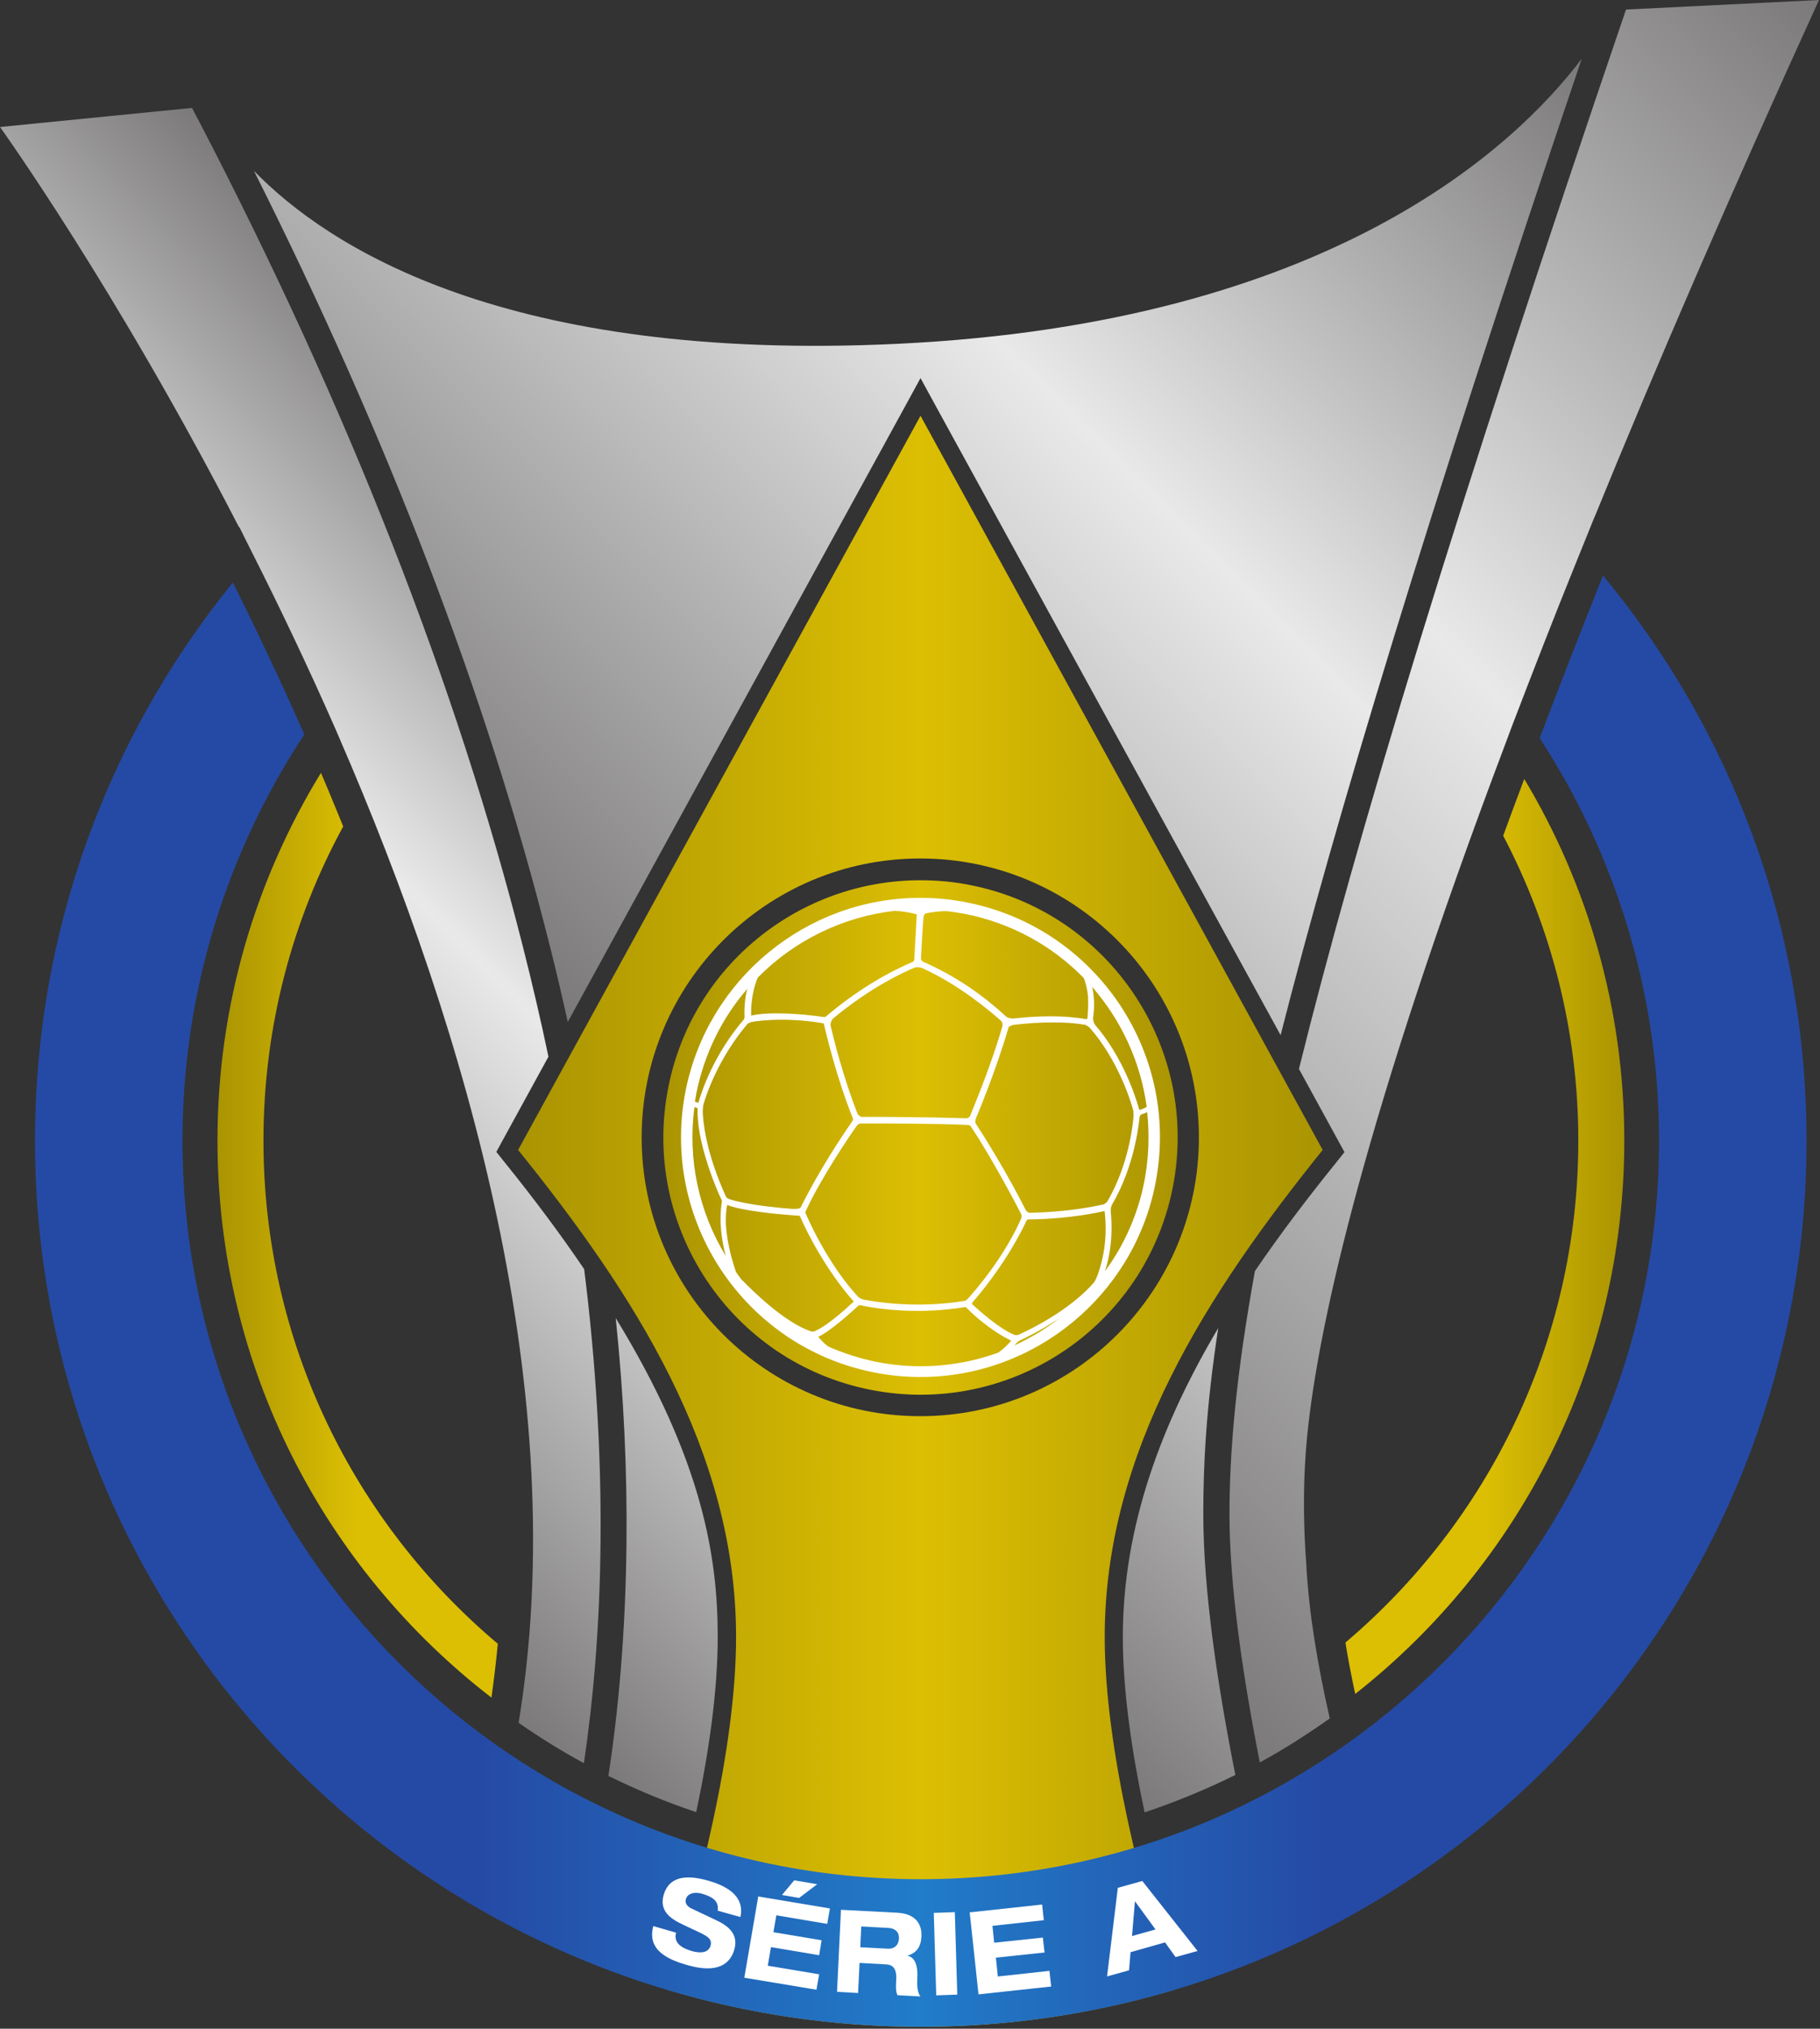 <svg width="744" height="829" viewBox="0 0 744 829" fill="none" xmlns="http://www.w3.org/2000/svg">
<rect x="0" y="0" width="744" height="829" fill="#333333" stroke="none"/>
<path d="M289.382 780.759C290.082 776.359 286.382 774.859 283.082 773.859C279.682 772.859 276.982 773.859 276.382 776.059C275.882 777.759 276.982 779.159 279.082 780.059L288.982 784.759C294.282 787.259 297.882 790.759 296.182 796.659C294.482 802.659 289.182 806.459 277.182 803.059C269.682 800.959 260.282 797.159 263.082 787.059L272.382 789.759C271.182 794.259 275.182 796.159 278.782 797.259C282.682 798.359 285.682 797.859 286.482 795.059C287.182 792.559 285.482 791.359 282.382 789.859L275.182 786.459C270.082 784.059 265.482 780.959 267.282 774.359C269.382 767.159 275.782 765.759 285.382 768.459C291.682 770.259 300.682 774.059 298.682 783.359L289.382 780.759Z" fill="white"/>
<path d="M289.382 780.759C290.082 776.359 286.382 774.859 283.082 773.859C279.682 772.859 276.982 773.859 276.382 776.059C275.882 777.759 276.982 779.159 279.082 780.059L288.982 784.759C294.282 787.259 297.882 790.759 296.182 796.659C294.482 802.659 289.182 806.459 277.182 803.059C269.682 800.959 260.282 797.159 263.082 787.059L272.382 789.759C271.182 794.259 275.182 796.159 278.782 797.259C282.682 798.359 285.682 797.859 286.482 795.059C287.182 792.559 285.482 791.359 282.382 789.859L275.182 786.459C270.082 784.059 265.482 780.959 267.282 774.359C269.382 767.159 275.782 765.759 285.382 768.459C291.682 770.259 300.682 774.059 298.682 783.359L289.382 780.759Z" stroke="white" stroke-width="2.835" stroke-miterlimit="10" stroke-linejoin="bevel"/>
<path d="M320.775 768.454L330.175 770.054L322.775 775.654L315.775 774.454L320.775 768.454ZM306.075 774.954L335.375 779.854L334.275 786.154L313.475 782.654L312.375 789.554L332.075 792.854L331.075 798.954L311.375 795.654L310.075 803.254L331.075 806.754L329.975 813.054L300.475 808.154L306.075 774.954Z" fill="white"/>
<path d="M320.775 768.454L330.175 770.054L322.775 775.654L315.775 774.454L320.775 768.454ZM306.075 774.954L335.375 779.854L334.275 786.154L313.475 782.654L312.375 789.554L332.075 792.854L331.075 798.954L311.375 795.654L310.075 803.254L331.075 806.754L329.975 813.054L300.475 808.154L306.075 774.954Z" stroke="white" stroke-width="2.835" stroke-miterlimit="10" stroke-linejoin="bevel"/>
<path d="M347.678 795.707L359.078 796.307C360.978 796.407 363.278 795.407 363.478 792.207C363.678 788.907 361.178 787.907 359.078 787.807L348.078 787.207L347.678 795.707ZM339.878 780.407L362.978 781.607C371.778 782.107 372.978 787.807 372.778 791.307C372.578 795.407 370.878 798.007 367.178 799.107V799.207C370.978 800.007 371.278 805.107 371.078 808.407C370.978 810.007 370.878 814.007 372.378 815.807L362.978 815.307C362.278 813.707 362.278 812.307 362.478 808.807C362.678 804.107 360.878 802.807 358.178 802.707L347.478 802.107L346.878 814.407L338.278 813.907L339.878 780.407Z" fill="white"/>
<path d="M347.678 795.707L359.078 796.307C360.978 796.407 363.278 795.407 363.478 792.207C363.678 788.907 361.178 787.907 359.078 787.807L348.078 787.207L347.678 795.707ZM339.878 780.407L362.978 781.607C371.778 782.107 372.978 787.807 372.778 791.307C372.578 795.407 370.878 798.007 367.178 799.107V799.207C370.978 800.007 371.278 805.107 371.078 808.407C370.978 810.007 370.878 814.007 372.378 815.807L362.978 815.307C362.278 813.707 362.278 812.307 362.478 808.807C362.678 804.107 360.878 802.807 358.178 802.707L347.478 802.107L346.878 814.407L338.278 813.907L339.878 780.407Z" stroke="white" stroke-width="2.835" stroke-miterlimit="10" stroke-linejoin="bevel"/>
<path d="M377.725 781.67L386.325 781.37L387.325 815.07L378.725 815.37L377.725 781.67Z" fill="white"/>
<path d="M377.725 781.67L386.325 781.37L387.325 815.07L378.725 815.37L377.725 781.67Z" stroke="white" stroke-width="2.835" stroke-miterlimit="10" stroke-linejoin="bevel"/>
<path d="M392.51 781.456L422.11 778.256L422.81 784.656L401.81 786.956L402.51 793.856L422.41 791.756L423.11 797.856L403.21 799.956L404.01 807.656L425.11 805.356L425.81 811.756L396.11 814.956L392.51 781.456Z" fill="white"/>
<path d="M392.51 781.456L422.11 778.256L422.81 784.656L401.81 786.956L402.51 793.856L422.41 791.756L423.11 797.856L403.21 799.956L404.01 807.656L425.11 805.356L425.81 811.756L396.11 814.956L392.51 781.456Z" stroke="white" stroke-width="2.835" stroke-miterlimit="10" stroke-linejoin="bevel"/>
<path d="M460.06 776.928L458.86 791.128L468.46 788.428L460.06 776.928ZM472.36 793.728L458.26 797.728L457.66 805.128L448.66 807.628L452.96 771.428L462.96 768.628L485.56 797.228L476.56 799.728L472.36 793.728Z" fill="white"/>
<path d="M460.06 776.928L458.86 791.128L468.46 788.428L460.06 776.928ZM472.36 793.728L458.26 797.728L457.66 805.128L448.66 807.628L452.96 771.428L462.96 768.628L485.56 797.228L476.56 799.728L472.36 793.728Z" stroke="white" stroke-width="2.835" stroke-miterlimit="10" stroke-linejoin="bevel"/>
<path d="M211.8 469.9C258.9 528.3 300.9 592.9 300.9 668.9C300.9 715.4 285.2 774.4 272.9 813.1C305.7 822.9 340.4 828.2 376.4 828.2C412.3 828.2 446.9 822.9 479.6 813.2C467.4 774.5 451.6 715.5 451.6 668.9C451.6 592.9 493.7 528.3 540.7 469.9L376.3 169.9L211.8 469.9ZM262.3 464.8C262.3 401.9 313.3 350.8 376.2 350.8C439.1 350.8 490.1 401.8 490.1 464.8C490.1 527.7 439.1 578.7 376.2 578.7C313.3 578.7 262.3 527.7 262.3 464.8Z" fill="url(#paint0_linear_1_62)"/>
<path d="M366.8 140.5C207.1 148.1 134.2 101.1 103.8 69.8C158.5 178.7 199.1 284.7 224.4 385.1C227.2 396 229.7 406.8 232.1 417.6L369.8 166.4L376.3 154.5L382.8 166.4L523.5 423C545.7 335.9 583.3 211 646.6 24C619.5 59.8 543.6 132.1 366.8 140.5Z" fill="url(#paint1_linear_1_62)"/>
<path d="M459 668.9C459 691 462.7 716.1 467.9 740.6C480.7 736.3 493.1 731.2 505 725.3C497.8 689.1 491.9 650 491.9 618.7C491.9 599.1 492.9 576.1 498 542.7C475.4 580.8 459 622.9 459 668.9Z" fill="url(#paint2_linear_1_62)"/>
<path d="M256.101 630.8C255.701 667.5 252.801 699.1 248.701 725.7C260.301 731.4 272.301 736.4 284.601 740.5C289.801 716 293.401 691 293.401 668.9C293.401 636.9 287.501 597.1 251.701 538.6C255.001 570.2 256.401 601 256.101 630.8Z" fill="url(#paint3_linear_1_62)"/>
<path d="M664.7 3.9C595.3 207.4 554.4 342.4 531 436.8L547.2 466.4L549.6 470.8L546.5 474.7C535.1 488.8 523.7 503.7 513 519.4C505.3 561.8 502.6 592.9 502.6 618.8C502.6 648.1 508.1 685.3 515 720.2C524.9 714.8 534.4 708.7 543.6 702.2C538.7 680.7 535 659 534 639.2C532.2 615.2 533.2 595.6 535 581C539.8 539.9 557.4 457.4 615.7 303.1L617.9 297.2C626.1 275.8 634.8 253.3 644 230.6L651.8 211.3V211.4C676.8 150.1 707 80.1 743.6 0L664.7 3.9Z" fill="url(#paint4_linear_1_62)"/>
<path d="M0 51.9C0 51.9 47.2 117.5 97.7 215.4L97.8 215.3L102.2 224.1C113.9 247.2 125.7 271.9 137.1 297.8L138.6 301.3C191.3 422.6 234 570.7 212 704C220.6 710 229.5 715.5 238.7 720.5C242.5 694.8 245.2 664.6 245.5 629.8C245.8 594 243.6 556.9 238.8 518.6C229.5 504.9 218.7 490.3 206 474.6L202.9 470.7L205.3 466.3L224.2 431.8C221.1 417 217.6 402 213.8 387C186.7 280 142.2 166.5 81.5 49.8C81 48.9 79.8 46.7 78.5 44.1L0 51.9Z" fill="url(#paint5_linear_1_62)"/>
<path d="M273.2 444.3C261.9 501.2 298.8 556.6 355.8 567.9C412.7 579.2 468.1 542.3 479.4 485.3C490.7 428.4 453.7 373 396.8 361.7C389.9 360.3 383 359.7 376.2 359.7C327 359.7 283.1 394.3 273.2 444.3Z" fill="url(#paint6_linear_1_62)"/>
<path d="M454.069 495.19C453.969 494.09 454.169 492.99 454.669 492.09C457.369 487.59 463.869 474.99 465.869 456.39C465.869 456.19 466.269 455.49 466.569 455.39C467.469 455.09 468.269 454.79 468.969 454.49C469.969 463.99 469.569 473.59 467.769 482.89C465.169 496.09 459.669 508.69 451.669 519.49C455.069 509.29 454.469 499.29 454.069 495.19ZM416.469 545.39C416.069 545.59 415.469 545.69 414.769 545.49C408.869 543.19 400.869 536.09 397.569 533.09C397.269 532.89 397.369 532.39 397.469 532.29C410.669 517.09 417.769 502.89 419.569 498.89C419.769 498.49 420.069 498.29 420.469 498.29C424.269 498.29 437.669 497.99 451.369 494.89H451.469L451.569 494.99C453.169 508.29 449.769 518.49 448.169 522.29C447.869 523.09 447.269 523.99 447.069 524.19C444.769 526.89 435.769 536.49 416.469 545.39ZM415.369 548.99C415.869 548.49 416.469 547.89 417.269 547.59C417.769 547.39 425.069 543.99 433.069 538.69C427.369 543.09 421.169 546.79 414.669 549.79C414.969 549.49 415.169 549.29 415.369 548.99ZM350.969 533.49C351.069 533.39 351.469 533.29 352.569 533.49L352.869 533.59C356.169 534.29 361.469 535.09 368.269 535.49C377.069 535.99 385.769 535.49 393.969 534.19C394.269 534.09 394.569 534.09 394.769 534.19C394.969 534.19 395.069 534.29 395.169 534.39L395.269 534.59C403.369 542.59 410.569 546.49 413.269 547.79V547.99C411.769 549.69 410.069 551.29 408.169 552.69C392.165 558.511 374.87 559.825 358.169 556.49C351.469 555.09 344.769 552.99 338.469 550.19C336.969 548.99 335.769 547.79 334.669 546.49C334.569 546.39 334.569 546.29 334.469 546.29C339.469 543.99 348.369 535.89 350.969 533.49ZM297.269 492.39C298.869 492.99 300.969 493.59 303.669 494.09C312.169 495.79 323.369 496.59 326.769 496.79C326.869 496.79 326.969 496.89 327.069 497.09C329.869 503.79 338.169 519.69 348.969 531.79C348.969 531.79 348.969 531.89 348.769 532.09C338.969 541.19 334.269 543.59 332.669 544.09C332.569 544.09 332.169 544.19 331.669 544.09C331.569 544.09 331.469 544.09 331.369 543.99C320.669 540.29 308.069 527.89 303.069 522.79C302.269 521.79 301.569 520.79 300.869 519.79C298.469 512.79 297.169 506.39 296.769 500.89C296.569 496.49 296.969 493.69 297.269 492.39ZM289.469 476.29C291.769 483.39 294.269 488.99 295.069 490.49C295.069 490.59 295.169 491.09 295.069 491.29C293.769 499.39 295.169 507.49 296.669 513.19C285.569 494.99 281.069 473.59 283.869 452.39C284.369 452.59 284.869 452.69 285.169 452.79C284.969 459.39 286.469 467.19 289.469 476.29ZM304.369 415.69C304.369 415.89 304.169 416.49 304.069 416.59C291.669 431.09 286.769 446.09 285.469 450.69C284.969 450.49 284.569 450.29 284.069 450.19C284.269 448.99 284.469 447.89 284.669 446.69C287.869 430.89 294.969 416.19 305.469 404.09C304.569 407.69 304.169 411.59 304.369 415.69ZM374.769 373.59L373.769 391.79C373.769 392.09 373.669 392.89 373.069 393.09C361.269 398.09 348.769 405.89 337.869 415.19C337.469 415.49 337.369 415.59 336.969 415.59H336.769C333.569 415.09 325.369 414.09 317.469 414.09C313.269 414.09 309.769 414.39 307.069 414.99C306.969 412.79 307.069 405.69 309.769 399.49C324.769 384.19 344.769 374.59 365.769 372.19C367.869 372.29 370.069 372.59 372.069 372.99C372.869 373.19 373.669 373.29 374.469 373.59C374.669 373.49 374.769 373.59 374.769 373.59ZM444.569 415.69C444.569 416.19 444.369 416.39 444.269 416.49C439.769 415.69 434.769 415.29 429.469 415.29C423.869 415.29 419.169 415.69 416.369 415.99C415.469 416.09 414.769 416.09 414.369 416.19H414.069C413.669 416.19 413.269 416.19 412.969 416.09C411.869 415.89 411.269 415.39 411.169 415.29C404.869 409.49 398.069 404.29 390.869 399.99C385.069 396.49 380.469 394.39 378.469 393.49C377.969 393.29 377.669 393.09 377.469 393.09C376.569 392.59 376.469 391.79 376.469 391.79C376.469 390.99 377.269 376.39 377.569 374.59C377.769 373.39 378.569 373.19 378.669 373.19C380.269 372.89 383.069 372.39 386.569 372.29C389.469 372.59 392.069 372.99 394.669 373.49C413.169 377.19 429.869 386.19 443.069 399.69C443.869 401.79 444.469 404.29 444.769 406.99C444.969 410.99 444.669 414.59 444.569 415.69ZM466.069 453.49H465.869C465.769 453.49 465.769 453.69 465.669 453.29C464.369 448.59 459.169 432.09 447.669 418.79C447.269 418.39 446.669 416.79 446.869 415.69C447.469 411.39 447.369 407.19 446.469 403.29C458.569 417.19 466.269 434.09 468.769 452.29C467.969 452.79 467.069 453.19 466.069 453.49ZM319.569 416.69C325.169 416.69 330.869 417.19 336.269 418.09L336.469 418.19C336.569 418.19 336.669 418.19 336.769 418.29C337.569 421.79 341.869 440.09 348.669 457.09C348.769 457.69 348.669 457.79 348.069 458.69C344.369 463.99 334.969 477.99 327.369 493.29C327.169 493.59 326.769 493.99 325.069 493.99H323.869C318.469 493.59 310.569 492.79 304.169 491.49C301.469 490.99 299.169 490.39 297.569 489.79C297.369 489.69 296.969 489.29 296.769 488.99C288.369 470.59 287.369 457.79 287.269 454.29C287.269 453.69 287.369 451.99 287.569 451.29C288.769 447.09 293.669 432.49 305.569 418.39C305.669 418.29 306.469 417.69 307.969 417.49C309.169 417.29 313.369 416.69 319.569 416.69ZM452.769 490.79C452.269 491.59 451.269 492.19 450.969 492.19C437.969 495.09 425.669 495.49 420.769 495.59C420.169 495.49 419.569 494.79 419.369 494.59C411.369 478.69 401.669 463.39 398.869 459.09C398.569 458.69 398.669 457.69 399.069 456.69C399.169 456.49 407.069 437.79 412.269 419.89C412.369 419.49 413.569 418.89 414.369 418.79C420.169 418.09 425.569 417.79 430.469 417.79C437.269 417.79 441.569 418.39 443.469 418.79L443.569 418.19L443.669 418.89C444.369 418.99 445.369 419.79 445.669 420.19C456.769 432.99 461.869 448.79 463.169 453.39C463.469 454.29 463.369 456.59 463.269 457.49C461.369 474.79 455.269 486.49 452.769 490.79ZM350.269 459.99C350.669 459.49 351.269 459.09 351.969 459.09H355.069C361.269 459.09 382.369 459.09 395.369 459.69H395.869C396.269 459.79 396.569 459.99 396.869 460.29C404.569 471.79 414.769 490.79 417.369 495.99C417.669 496.59 417.569 497.69 417.469 497.89C410.569 513.59 398.869 527.19 395.469 530.89C395.069 531.29 394.469 531.59 394.269 531.59C388.069 532.59 381.769 533.09 375.269 533.09C365.069 533.09 357.069 531.79 353.169 531.09L352.869 530.99C351.969 530.79 350.869 530.09 350.669 529.79C338.069 516.09 330.169 497.79 329.169 495.39C335.269 481.79 347.769 463.49 350.269 459.99ZM376.769 395.49C392.569 402.59 405.669 413.99 409.369 417.29C409.769 417.69 409.869 418.99 409.769 419.39C405.369 434.69 398.469 451.29 396.569 455.99C396.369 456.59 395.369 456.99 394.969 456.99C381.969 456.49 361.069 456.39 354.969 456.39H352.169C351.369 456.19 350.669 455.39 350.569 455.19C344.869 440.69 340.969 425.19 339.569 419.29C339.269 418.09 340.169 416.49 340.569 416.19C355.469 403.79 368.669 397.59 373.669 395.49C374.269 395.19 375.369 395.19 376.269 395.39C376.469 395.39 376.669 395.49 376.769 395.49ZM457.669 410.39C443.069 388.69 420.969 373.89 395.369 368.79C389.069 367.49 382.569 366.89 376.169 366.89C329.669 366.89 289.369 400.09 280.269 445.69C269.769 498.69 304.269 550.29 357.169 560.79C363.469 562.09 369.969 562.69 376.369 562.69C422.869 562.69 463.269 529.49 472.269 483.89C477.369 458.29 472.169 432.19 457.669 410.39Z" fill="white"/>
<path d="M629.4 301.6C660.2 348.9 678.2 405.4 678.2 466.1C678.2 632.8 543.1 767.9 376.4 767.9C209.7 767.9 74.6 632.8 74.6 466.1C74.6 404.8 93 347.7 124.4 300.1C114.8 278.4 105 257.7 95.2 238C44.7 300.3 14.3 379.6 14.3 466.1C14.3 666.1 176.4 828.2 376.4 828.2C576.4 828.2 738.5 666.1 738.5 466.1C738.5 378.3 707.3 297.9 655.3 235.2C645.9 258.7 637.3 280.8 629.4 301.6Z" fill="url(#paint7_linear_1_62)"/>
<path d="M88.9 466.1C88.9 558.8 132.8 641.2 200.9 693.7C201.9 686.5 202.8 679.1 203.5 671.7C144.9 622.4 107.7 548.6 107.7 466.1C107.7 419.6 119.5 375.9 140.3 337.7C139.2 335.1 138.2 332.5 137.1 329.9C135.2 325.2 133.2 320.5 131.2 315.8C104.4 359.6 88.9 411 88.9 466.1Z" fill="url(#paint8_linear_1_62)"/>
<path d="M614.6 341.2C614.6 341.3 614.5 341.4 614.5 341.5C634 378.7 645.2 421.1 645.2 466.1C645.2 548.3 608.2 621.9 550 671.2C551.1 678.1 552.5 685.2 554 692.2C620.9 639.6 664 557.9 664 466.1C664 412 649 361.5 623.1 318.3C620.2 326.1 617.3 333.7 614.6 341.2Z" fill="url(#paint9_linear_1_62)"/>
<path d="M293.377 780.759C294.077 776.359 290.377 774.859 287.077 773.859C283.677 772.859 280.977 773.859 280.377 776.059C279.877 777.759 280.977 779.159 283.077 780.059L292.977 784.759C298.277 787.259 301.877 790.759 300.177 796.659C298.477 802.659 293.177 806.459 281.177 803.059C273.677 800.959 264.277 797.159 267.077 787.059L276.377 789.759C275.177 794.259 279.177 796.159 282.777 797.259C286.677 798.359 289.677 797.859 290.477 795.059C291.177 792.559 289.477 791.359 286.377 789.859L279.177 786.459C274.077 784.059 269.477 780.959 271.277 774.359C273.377 767.159 279.777 765.759 289.377 768.459C295.677 770.259 304.677 774.059 302.677 783.359L293.377 780.759Z" fill="white"/>
<path d="M324.662 768.36L334.062 769.96L326.662 775.56L319.662 774.36L324.662 768.36ZM309.962 774.96L339.262 779.86L338.162 786.16L317.362 782.66L316.162 789.56L335.862 792.86L334.862 798.96L315.162 795.66L313.862 803.26L334.862 806.76L333.762 813.06L304.262 808.16L309.962 774.96Z" fill="white"/>
<path d="M351.674 795.707L363.074 796.307C364.974 796.407 367.274 795.407 367.474 792.207C367.674 788.907 365.174 787.907 363.074 787.807L352.074 787.207L351.674 795.707ZM343.774 780.407L366.874 781.607C375.674 782.107 376.874 787.807 376.674 791.307C376.474 795.407 374.774 798.007 371.074 799.107V799.207C374.874 800.007 375.174 805.107 374.974 808.407C374.874 810.007 374.774 814.007 376.274 815.807L366.874 815.307C366.174 813.707 366.174 812.307 366.374 808.807C366.574 804.107 364.774 802.807 362.074 802.707L351.374 802.107L350.774 814.407L342.174 813.907L343.774 780.407Z" fill="white"/>
<path d="M381.722 781.669L390.322 781.369L391.322 815.069L382.722 815.369L381.722 781.669Z" fill="white"/>
<path d="M396.404 781.456L426.004 778.256L426.704 784.656L405.704 786.956L406.404 793.856L426.304 791.756L427.004 797.856L407.104 799.956L407.904 807.656L429.004 805.356L429.704 811.756L400.004 814.956L396.404 781.456Z" fill="white"/>
<path d="M463.956 776.927L462.756 791.127L472.356 788.427L463.956 776.927ZM476.256 793.727L462.156 797.727L461.556 805.127L452.556 807.627L456.956 771.427L466.956 768.627L489.556 797.227L480.556 799.727L476.256 793.727Z" fill="white"/>
<defs>
<linearGradient id="paint0_linear_1_62" x1="211.881" y1="499.038" x2="540.672" y2="499.038" gradientUnits="userSpaceOnUse">
<stop stop-color="#AA9402"/>
<stop offset="0.5" stop-color="#DCBF03"/>
<stop offset="1" stop-color="#AA9402"/>
</linearGradient>
<linearGradient id="paint1_linear_1_62" x1="187.483" y1="372.841" x2="591.34" y2="-31.016" gradientUnits="userSpaceOnUse">
<stop stop-color="#7B7979"/>
<stop offset="0.561" stop-color="#E9E9E9"/>
<stop offset="1" stop-color="#7B7979"/>
</linearGradient>
<linearGradient id="paint2_linear_1_62" x1="431.353" y1="704.02" x2="545.317" y2="590.057" gradientUnits="userSpaceOnUse">
<stop stop-color="#7B7979"/>
<stop offset="1" stop-color="#C4C3C3"/>
</linearGradient>
<linearGradient id="paint3_linear_1_62" x1="215.448" y1="692.398" x2="310.513" y2="597.333" gradientUnits="userSpaceOnUse">
<stop stop-color="#7B7979"/>
<stop offset="1" stop-color="#C4C3C3"/>
</linearGradient>
<linearGradient id="paint4_linear_1_62" x1="375.841" y1="581.399" x2="850.309" y2="106.931" gradientUnits="userSpaceOnUse">
<stop stop-color="#7B7979"/>
<stop offset="0.561" stop-color="#E9E9E9"/>
<stop offset="1" stop-color="#7B7979"/>
</linearGradient>
<linearGradient id="paint5_linear_1_62" x1="6.835" y1="498.97" x2="270.158" y2="235.648" gradientUnits="userSpaceOnUse">
<stop stop-color="#7B7979"/>
<stop offset="0.561" stop-color="#E9E9E9"/>
<stop offset="1" stop-color="#7B7979"/>
</linearGradient>
<linearGradient id="paint6_linear_1_62" x1="271.162" y1="464.79" x2="481.4" y2="464.79" gradientUnits="userSpaceOnUse">
<stop stop-color="#AA9402"/>
<stop offset="0.5" stop-color="#DCBF03"/>
<stop offset="1" stop-color="#AA9402"/>
</linearGradient>
<linearGradient id="paint7_linear_1_62" x1="14.39" y1="531.686" x2="738.465" y2="531.686" gradientUnits="userSpaceOnUse">
<stop stop-color="#254AA5"/>
<stop offset="0.25" stop-color="#254AA5"/>
<stop offset="0.5" stop-color="#217CC9"/>
<stop offset="0.728" stop-color="#254AA5"/>
<stop offset="1" stop-color="#254AA5"/>
</linearGradient>
<linearGradient id="paint8_linear_1_62" x1="88.911" y1="504.778" x2="203.49" y2="504.778" gradientUnits="userSpaceOnUse">
<stop stop-color="#AA9402"/>
<stop offset="0.5" stop-color="#DCBF03"/>
<stop offset="1" stop-color="#DCBF03"/>
</linearGradient>
<linearGradient id="paint9_linear_1_62" x1="550.012" y1="505.268" x2="663.985" y2="505.268" gradientUnits="userSpaceOnUse">
<stop stop-color="#DCBF03"/>
<stop offset="0.5" stop-color="#DCBF03"/>
<stop offset="1" stop-color="#AA9402"/>
</linearGradient>
</defs>
</svg>
